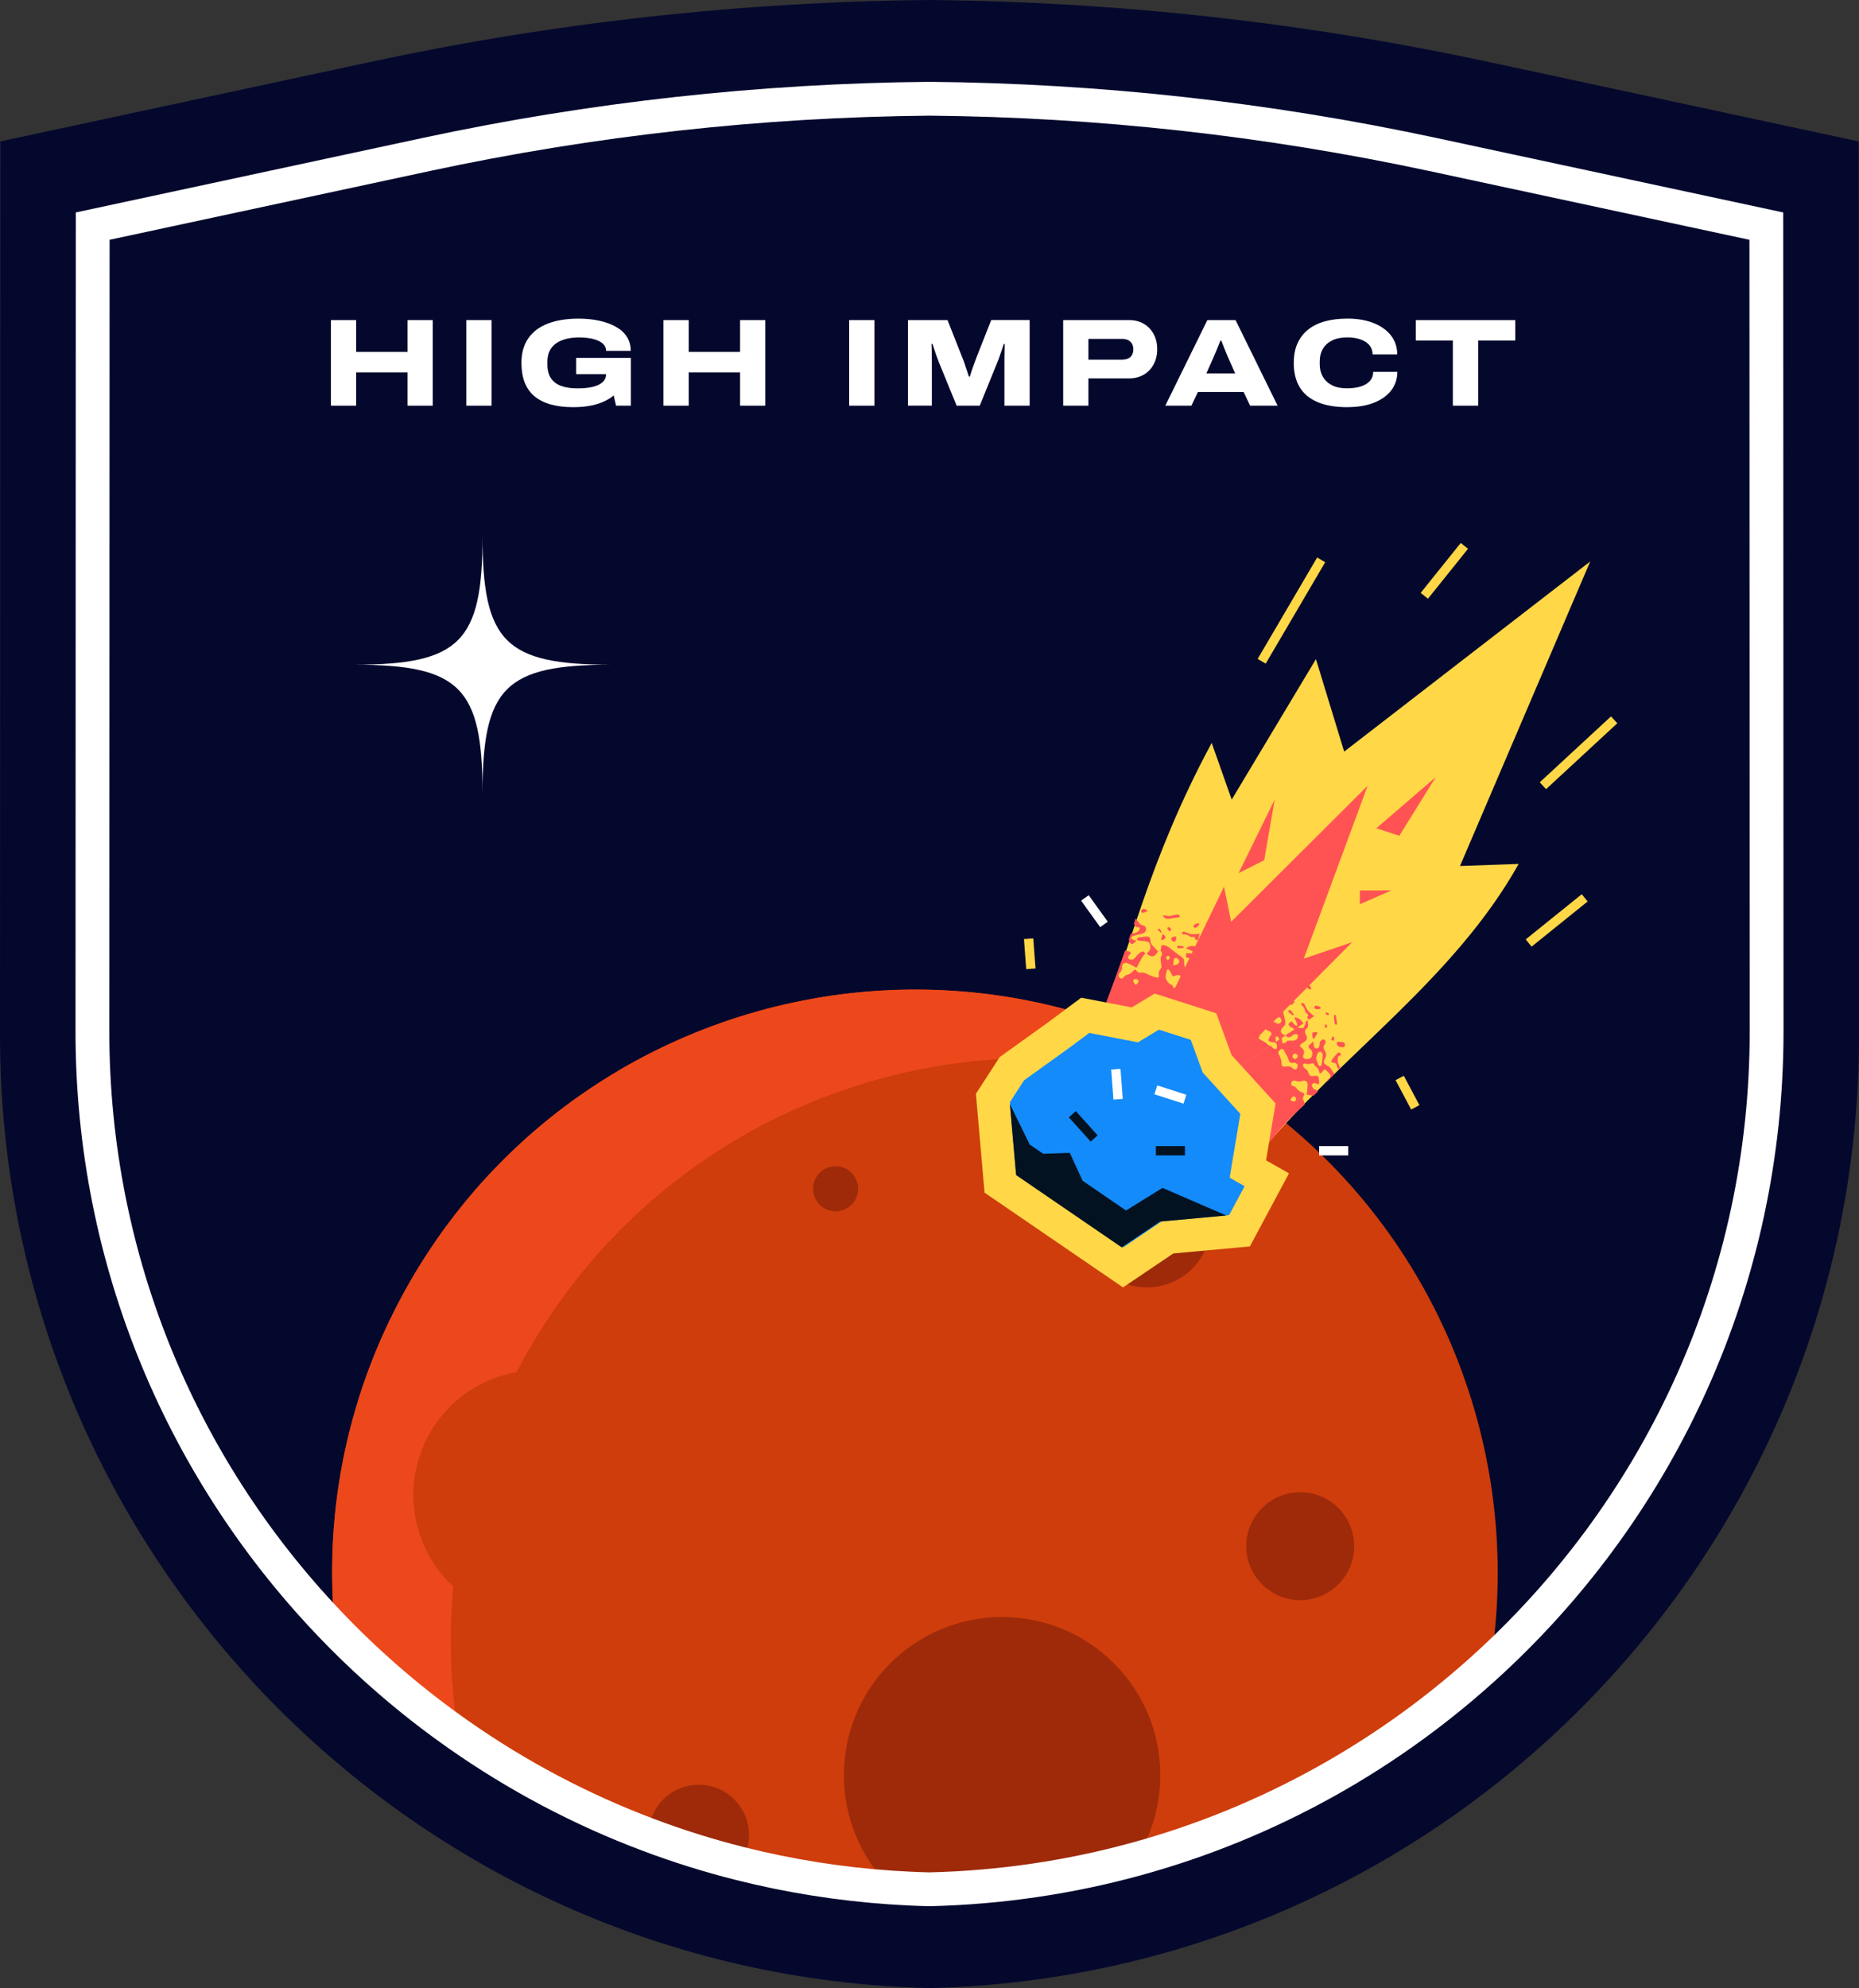 <?xml version="1.0" encoding="UTF-8"?><svg id="uuid-6d1c4ca0-2ca3-48ee-90f5-be84fce71f15" xmlns="http://www.w3.org/2000/svg" viewBox="0 0 910.91 974"><rect x="0" y="0" width="910.91" height="974" fill="#333333" stroke="none"/><g id="uuid-bc80a29f-bd27-499e-a015-4066b0ce0350"><path d="m910.75,69.28l-181.49-38.97C639.01,10.94,547.27.83,455.46,0c-91.81.83-183.55,10.94-273.8,30.31L.16,69.28,0,507.02c-.18,254.14,202.77,460.96,455.46,466.98,252.69-6.02,455.64-212.84,455.46-466.98l-.16-437.74Z" style="fill:#05082d; stroke-width:0px;"/><path d="m865.64,505.03c.09,122.16-51.93,232.18-135.07,309.03-48.67,45.01-108,78.65-173.79,96.69-32.38,8.89-66.32,14-101.32,14.84-6.37-.15-12.7-.45-18.99-.88-25.27-1.74-49.92-5.7-73.76-11.7-15.34-3.86-30.35-8.56-44.97-14.07-33.23-12.49-64.47-29.08-93.09-49.15-21.77-15.26-42.04-32.54-60.51-51.57t-.01-.01c-73.62-75.77-118.92-179.19-118.85-293.2l.14-394.23,163.46-35.1c81.28-17.44,163.9-26.55,246.58-27.3,82.68.75,165.3,9.86,246.58,27.3l163.46,35.1.14,394.23Z" style="fill:#05082d; stroke-width:0px;"/><path d="m236.44,262.63c0,51.9-11.12,63.02-63.02,63.02,51.9,0,63.02,11.12,63.02,63.02,0-51.9,11.12-63.02,63.02-63.02-51.9,0-63.02-11.12-63.02-63.02Z" style="fill:#fff; stroke-width:0px;"/><path d="m164.13,798.24c18.47,19.03,38.74,36.31,60.51,51.57,28.62,20.07,59.86,36.65,93.09,49.15,14.62,5.5,29.63,10.2,44.97,14.07,23.85,6,48.49,9.96,73.76,11.7,6.3.43,12.62.73,18.99.88,35-.84,68.94-5.95,101.32-14.84,65.78-18.05,125.12-51.69,173.79-96.69,15.84-102.51-25.39-208.49-111.5-272.56-.01,0-.02-.01-.03-.01-.98-.74-1.96-1.47-2.96-2.18-.5-.37-1-.73-1.5-1.07-.94-.68-1.9-1.36-2.85-2.02-1.15-.8-2.3-1.6-3.46-2.37-.51-.36-1.02-.71-1.54-1.03-.96-.65-1.92-1.28-2.9-1.91-.12-.08-.24-.16-.36-.24-1.13-.73-2.26-1.44-3.4-2.15-.38-.25-.76-.49-1.15-.72-1.17-.74-2.34-1.45-3.54-2.17-.05-.03-.1-.07-.15-.09-.71-.42-1.4-.85-2.12-1.26-.71-.41-1.41-.82-2.13-1.24-.77-.44-1.54-.88-2.31-1.31-.77-.43-1.54-.87-2.31-1.29-.02-.02-.03-.03-.05-.03-.1-.08-.21-.12-.3-.17-.01-.01-.03-.02-.04-.02-.51-.29-1.03-.58-1.54-.85-.13-.08-.25-.14-.38-.2-.63-.35-1.26-.68-1.9-1.02-1.69-.91-3.39-1.79-5.1-2.66-.73-.37-1.45-.73-2.19-1.1-.84-.41-1.68-.82-2.52-1.23-2.51-1.22-5.04-2.39-7.56-3.53-1.27-.56-2.54-1.13-3.81-1.67-1.09-.47-2.18-.93-3.28-1.38-1.1-.46-2.18-.9-3.29-1.35-.54-.23-1.07-.44-1.62-.65s-1.09-.42-1.63-.63c-1.11-.44-2.23-.87-3.34-1.28-1.47-.55-2.94-1.09-4.42-1.61h-.01c-2.71-.97-5.43-1.88-8.15-2.75-.64-.21-1.28-.41-1.92-.61-.69-.23-1.38-.44-2.07-.64-.62-.2-1.25-.38-1.87-.56-1.26-.38-2.52-.74-3.78-1.1h-.01c-.84-.24-1.68-.47-2.52-.69-.84-.23-1.68-.46-2.52-.67-.85-.22-1.68-.43-2.53-.65-1.96-.5-3.93-.97-5.9-1.42-10.52-2.42-21.1-4.21-31.7-5.41-3.02-.34-6.05-.63-9.07-.87-23.03-1.85-46.08-.87-68.65,2.8-2.75.44-5.48.93-8.21,1.47-3.3.63-6.58,1.32-9.84,2.07-3,.68-5.97,1.41-8.93,2.19-11.85,3.11-23.51,7-34.88,11.61-1.61.65-3.2,1.31-4.79,2-.94.4-1.89.8-2.83,1.23-.64.27-1.27.55-1.91.85-1.05.47-2.11.94-3.15,1.43-5.58,2.58-11.07,5.34-16.49,8.29-2.71,1.47-5.39,2.98-8.05,4.55-3.18,1.87-6.33,3.8-9.44,5.81-3.4,2.16-6.76,4.41-10.07,6.74-2.54,1.78-5.06,3.6-7.54,5.48-1.24.93-2.47,1.88-3.7,2.83-2.46,1.92-4.89,3.87-7.29,5.87-6,5-11.83,10.27-17.44,15.8-17.98,17.7-33.89,38.09-47.1,61-4.86,8.42-9.25,17-13.15,25.68-1.3,2.9-2.55,5.8-3.76,8.72-1.19,2.92-2.34,5.85-3.44,8.8-1.11,2.93-2.15,5.88-3.14,8.83-1,2.96-1.94,5.94-2.83,8.92-1.33,4.46-2.55,8.93-3.67,13.43h0c-.24,1-.48,1.98-.71,2.96-.17.71-.34,1.41-.49,2.12-.35,1.51-.67,3.02-.99,4.53-.14.65-.27,1.29-.4,1.94-.09.42-.17.86-.26,1.29-.16.79-.31,1.6-.47,2.4-.65,3.39-1.23,6.78-1.74,10.19-.26,1.69-.5,3.4-.73,5.1-.11.85-.22,1.7-.33,2.55-.22,1.7-.41,3.41-.59,5.11-.09.85-.17,1.69-.26,2.55h0c-.18,1.96-.36,3.92-.5,5.87-.04.53-.08,1.06-.12,1.6-.88,12.57-.91,25.15-.12,37.63.07,1.1.13,2.18.22,3.27v.04c.16,2.32.37,4.63.6,6.96h.01Z" style="fill:#ce3d0b; stroke-width:0px;"/><path d="m619.06,541.51s-.02-.01-.03-.01c-131.18-56.47-286.81-6.97-359.91,119.78-2.08,3.61-4.09,7.26-5.99,10.94-17.52,33.6-27.68,69.26-31.01,105.01-2.28,24.35-1.39,48.73,2.52,72.58-21.77-15.26-42.04-32.54-60.51-51.57-1.81-18.31-1.87-36.86-.09-55.36.01,0,0-.01,0-.01,1.31-13.63,3.63-27.24,6.95-40.73h0c1.12-4.5,2.33-8.98,3.67-13.44.89-2.98,1.83-5.96,2.83-8.92,1-2.95,2.04-5.9,3.14-8.84,1.1-2.95,2.25-5.88,3.44-8.8,1.2-2.92,2.45-5.82,3.76-8.72,3.91-8.68,8.29-17.26,13.15-25.68,13.22-22.91,29.12-43.29,47.1-61,5.61-5.53,11.44-10.8,17.44-15.8,2.4-2,4.83-3.96,7.29-5.87,1.23-.96,2.46-1.9,3.7-2.83,2.49-1.88,5-3.7,7.54-5.48,3.31-2.33,6.68-4.58,10.07-6.74,3.11-2.01,6.26-3.94,9.44-5.81,2.66-1.56,5.34-3.08,8.05-4.55,5.42-2.95,10.91-5.71,16.49-8.29,4.19-1.94,8.41-3.78,12.68-5.5,11.37-4.61,23.03-8.5,34.88-11.61,2.96-.78,5.94-1.51,8.93-2.19,3.27-.75,6.54-1.44,9.84-2.07,2.72-.53,5.46-1.02,8.21-1.47,22.56-3.67,45.62-4.64,68.65-2.8,3.03.24,6.06.53,9.07.87,10.6,1.19,21.19,2.98,31.7,5.4,4.5,1.03,8.99,2.17,13.47,3.44h.01c5.96,1.67,11.9,3.56,17.79,5.65h.01c5.9,2.08,11.77,4.38,17.57,6.89,10.18,4.37,20.2,9.4,30.03,15.06,1.42.82,2.84,1.66,4.24,2.51.05.02.1.06.15.09,1.19.72,2.37,1.43,3.54,2.17.39.23.77.47,1.15.72,1.14.71,2.27,1.42,3.4,2.15.12.08.24.16.36.24.98.63,1.94,1.26,2.9,1.91.52.33,1.03.67,1.54,1.03,1.16.77,2.31,1.56,3.46,2.37,2.49,1.73,4.94,3.48,7.35,5.29Z" style="fill:#ed481b; stroke-width:0px;"/><path d="m556.77,910.76c-32.38,8.89-66.32,14-101.32,14.84-6.37-.15-12.7-.45-18.99-.88-.88-.87-1.74-1.76-2.57-2.67-28.91-31.55-26.78-80.58,4.79-109.49,31.56-28.91,80.59-26.78,109.5,4.79,24.06,26.26,26.61,64.62,8.6,93.42Z" style="fill:#9e2a0a; stroke-width:0px;"/><path d="m362.7,913.02c-15.34-3.86-30.35-8.56-44.97-14.07.02-6.64,2.71-13.26,8-18.1,10.04-9.2,25.64-8.52,34.84,1.52,7.92,8.65,8.52,21.4,2.13,30.65Z" style="fill:#9e2a0a; stroke-width:0px;"/><circle cx="637.12" cy="757.49" r="26.43" transform="translate(-62.51 57.32) rotate(-4.91)" style="fill:#9e2a0a; stroke-width:0px;"/><path d="m416.9,590.53c-4.49,4.12-11.48,3.81-15.59-.68-4.12-4.49-3.81-11.48.68-15.59,4.49-4.12,11.48-3.81,15.59.68,4.12,4.49,3.81,11.48-.68,15.59Z" style="fill:#9e2a0a; stroke-width:0px;"/><circle cx="562.04" cy="599.48" r="31.29" transform="translate(-248.58 734.26) rotate(-56.29)" style="fill:#9e2a0a; stroke-width:0px;"/><circle cx="263.69" cy="732.42" r="61.12" transform="translate(-248.99 146.64) rotate(-21.39)" style="fill:#ce3d0b; stroke-width:0px;"/><path d="m865.64,505.03c.09,122.16-51.93,232.18-135.07,309.03-48.67,45.01-108,78.65-173.79,96.69-32.38,8.89-66.32,14-101.32,14.84-6.37-.15-12.7-.45-18.99-.88-25.27-1.74-49.92-5.7-73.76-11.7-15.34-3.86-30.35-8.56-44.97-14.07-33.23-12.49-64.47-29.08-93.09-49.15-21.77-15.26-42.04-32.54-60.51-51.57t-.01-.01c-73.62-75.77-118.92-179.19-118.85-293.2l.14-394.23,163.46-35.1c81.28-17.44,163.9-26.55,246.58-27.3,82.68.75,165.3,9.86,246.58,27.3l163.46,35.1.14,394.23Z" style="fill:none; stroke:#fff; stroke-miterlimit:10; stroke-width:16.57px;"/><path d="m617.03,565.23c40.21-48.57,95.42-85.38,127.12-141.99l-28.75,1.03,63.81-149.21-120.56,93.16-13.84-45.3-41.28,68.82-9.8-27.79c-32.24,59.86-40.46,105.03-52.33,128.76l75.63,72.52Z" style="fill:#ffd747; stroke-width:0px;"/><path d="m653.79,526.17c-.6-.97-1.21-1.94-1.83-2.89-1.23-1.7-4.55-1.57-2.75-4.57,2.14-3.61-2.23-4.53-.12-7,.33-.4.54-1.14.43-1.69-.07-.34-.96-.92-1.29-.82-.56.17-1.09.69-1.4,1.23-.26.46-.2,1.17-.28,1.76-.14.99-.76,1.56-1.62,1.46-1.33-.15-1.26-2.09-1.4-3.5-2.39,2.26-3.06,2.52-1.52,3.8,1.04.87,1.19,1.84.93,3.07-.37,1.83-2.03,1.99-3.38,1.74-1.05-.19-1.26-1.08-.9-1.92.64-1.51.36-2.72-1.05-3.64-.85-.53-.81-1.11-.13-1.65,1.81-1.43,4-1.95,2.34-4.86-.65-1.14-.43-2.04.36-2.72.82-.7.99-1.53.66-2.69-.13-.47.02-1.07.25-1.57l-1.35.91c.08.23.12.49.07.64-.28.78-.7,1.48-1.17,2.38-.86-.04-1.64.05-2.4-.11-.2-.04-.37-.11-.5-.21l-5.97,4.04c.21.08.41.19.6.33,1.95,1.44,2.81-.81,4.15-1.08,2.35-.4,1.91,3.52-1.44,3.22-.88-.07-1.76.09-2.63.15l.02.36c-.36.23-.71.55-1.1.67-.33.1-1.03-.02-1.03-.06-.03-.85-.27-1.71-.17-2.52l-3.45,2.33c.27.1.51.31.73.63.53.72.18,2.66-.36,2.59-.71-.07-1.48-.59-2-1.1-.24-.25-.33-.53-.3-.81l-17.52,11.84c3.89,5.76,7.15,12.33,9.71,19.38,1.22,3.54,2.37,7.16,3.21,10.83.47,1.82.81,3.66,1.15,5.43.12.78.28,1.61.38,2.34.34-.35.67-.69,1.01-1.04.12-.16.24-.32.39-.45.18-.16.36-.33.54-.49.49-.5.97-.99,1.46-1.49.14-.29.31-.59.54-.88,4.66-5.92,9.94-11.38,15.62-16.36-.03-.77-.19-1.54-.69-2.29-.3-.45-.11-1.5.24-2.04.55-.86.3-1.2-.47-1.49-3.37-1.23-2.67-2.76-4.54-3.21-.98-.22-1.29-.77-1.1-1.64.22-.96,1-1.23,1.91-1.1.42.06.82.4,1.23.42.69.03,1.47.09,2.07-.19,1.35-.64,2.78,0,2.81,1.55,0,1.57-.19,3.09-.42,4.64l-.4.09c.29.16.56.43.86.47.99.13,1.98.25,2.98.38.75-.78,1.49-1.57,2.24-2.35-.52-.22-1.04-.42-1.56-.6-1.04-.36-1.48-1.14-1.56-2.12-.09-1.02,1.05-1.43,2.13-.84.35.19.95.41,1.13.25.25-.22.21-.79.25-1.34-.36-2.85-.38-2.93-2.98-2.6-1.15.14-1.86-.25-2.19-1.37-.67-2.27-2.18-2.29-2.42-2.93-.17-.46-.43-1.01-.31-1.41.07-.25.85-.54,1.16-.4,1.06.47,2,.24,2.98-.1.3-.1.9-.09.97.06.69,1.53,2.64,2.14,2.81,4.11.06.71.57.9,1.12.36.56-.55,1.2-1.63,1.62-1.51.82.23,1.47,1.16,2.14,1.87.85.92.83,1.81-.03,2.55-.49.42-1.11.88-.97,1.53.14-.14.27-.29.41-.43,1.04-1.11,2.07-2.23,3.11-3.34Zm-21.56,12.89c.51-.81.69-1.47,1.12-1.73.7-.43,1.35-.17,1.61.67.27.85-.08,1.5-.91,1.68-.43.09-.96-.31-1.82-.61Zm2.84-20.46c-.57.34-1.19.28-1.56-.48-.42-.86,0-1.34.8-2.05.49.24,1.19.34,1.44.75.47.75-.06,1.42-.68,1.78Zm.89,3.1c-.19.72-.27,1.61-.75,2.13-.22.23-1.38-.06-1.78-.44-2.6-2.59-5.44,1.19-5.49-2.72.03-1.8-1.29-4-1.41-4.35-.43-.98.16-1.6.9-2.14.7-.51,1.31-.27,1.68.39.87,1.55,1.79,3.08,2.35,4.78.38,1.05.83,1.6,2.04,1.31.89-.21,1.63.09,2.45,1.05Zm12.16-5c-.06,1.67-.3,3.31-.58,4.91-.05.32-.49.76-.74.73-.36-.04-.71-.45-.87-.56-.23-.72-.3-1.2-.52-1.61-.82-1.63-.29-3,.34-4.3.2-.4,1-.71,1.46-.58.37.1.9.95.9,1.41Z" style="fill:#ff5353; stroke-width:0px;"/><path d="m655.61,518c-.27,1.33-.26,2.74.66,4.13.18.28.29.63.37.98-.25.28-.51.55-.77.82-.27-.48-.52-.97-.78-1.46,0-.05.05-1.66-1.53-1.79-2.7-.21-.1-2.55,1.55-4.43.82-.93,1.32-.81,2.12.4-.57.44-1.51.74-1.62,1.34Z" style="fill:#ff5353; stroke-width:0px;"/><path d="m655.24,510.37c-.09.47-.3.87-.18,1.14.21.47.59,1.13.95,1.23.8.23,1.63.32,2.4.21.33-.05.67-.71.69-1.16.02-.33-.51-1.05-.81-1.12-.97-.22-1.94-.22-3.06-.3Z" style="fill:#ff5353; stroke-width:0px;"/><path d="m643.9,508.95l1.66-2.88-.33-.49c-.77.15-2,.05-2.18.52-.27.71.18,1.81.31,2.74l.53.11Z" style="fill:#ff5353; stroke-width:0px;"/><path d="m654.53,497.4c-.07-.04-.32-.27-.42-.22-.22.11-.55.34-.53.57.09,1.21.23,2.42.42,3.62.03.22.42.63.6.65.23.02.61-.27.59-.45-.15-1.32-.4-2.66-.66-4.17Z" style="fill:#ff5353; stroke-width:0px;"/><polygon points="652.94 507.76 652.25 509.42 653.68 509.93 653.68 508.06 652.94 507.76" style="fill:#ff5353; stroke-width:0px;"/><path d="m651.12,496.3c-.62-.17-1.05-.27-1.47-.37.05.36-.01.9.15,1.05.29.27.75.35,1.12.37.09,0,.11-.53.2-1.06Z" style="fill:#ff5353; stroke-width:0px;"/><path d="m649.22,501.81c-.02.68-.03,1.12-.04,1.55.29.03.73.21.84.07.2-.27.26-.71.26-1.11,0-.08-.52-.26-1.05-.52Z" style="fill:#ff5353; stroke-width:0px;"/><path d="m634.14,504.43c-.2-.3-.41-.58-.67-.81-.33-.29-.93-.25-1.24-.54-.39-.37-.95-1.14-.83-1.37.3-.59.92-.99,1.47-1.38.06-.04,1.22,1.56,2.09,2.17.14.1.77-.22.75-.32-.17-1.09-.88-2.41-1.4-3.5l.36-.24c1.32.28,2.44.75,3.4,2.19.17.26.4.49.65.71l-4.59,3.1Z" style="fill:#ff5353; stroke-width:0px;"/><path d="m581.84,482.36c.17.22.42.37.76.43.71.09,1.63-.08,2.21-.51.45-.34-.61-1.91-1.46-2.17-.37-.12-.69-.12-.96,0l.98-4.05c.48.63,1.2,1.23,1.81,1.81.03.03.63-.37.8-.66.21-.36.25-.82.36-1.24l-.26-.24c.6-.65,1.15-1.36,1.85-1.91,2.69-2.07.35-5.21-1.12-3.31-.8,1.08.07,3.38-2.32,3.53-.23,0-.46.07-.67.15l1.69-7.01c.16-.02.33-.08.5-.19.66-.37,1.18-.95,1.83-1.48-.26-1-.41-1.82-.73-2.6-.06-.15-.27-.31-.48-.42l.38-1.59c.16.52.45,1.06.86,1.36,1.02.71,1.46,1.38,1.33,2.46-.12,1.03.33,1.84,1.59,2.22,1.62.46,2.1,1.24,2.13,2.13.03.89-.38,1.92-.58,3.06-.15.86.2,1.34,1.19,1.19,1.67-.23,2.75.37,3.25,1.98.28.88,1.01,1.44,1.95.92,1.19-.67,2.38-1.84,1.45-3.51-.63-1.11-1.4-1.82-2.8-1.79-2.06.11-1.73-.52-1.47-3.8,1.09.98,2.39,2.35,3.51,1.67.73-.47.83-1.31.24-2.19-.35-.52-.9-.97-1.02-1.49-.14-.61-.1-1.34.21-1.84.18-.29,1.28-.47,1.58-.26.48.31.85,1.08.87,1.6.08,1.65,1.08,1.97,2.21,2.4,1.13.44,2.41.94,2.81,3.1.61,3.6,3.23,1.39,5.46,2.26,2.57,1.09,5.38,2.4,7.46,3.63,1.21.66,2.35.47,3.33-.08.2-.11.12-1,.03-1.04-1.27-.54-1.35-1.31-1.07-2.27.07-.24-.02-.66-.2-.89-.57-.72-.76-1.34-.76-1.92-.03-.59.22-1.11.65-1.62.31-.37.42-.89.61-1.35.68.68.96,1.23,1.24,1.76.27.52.46,1,.59,1.44.26.88.29,1.6.29,2.26,0,1.31-.13,2.33,1.11,3.64.16.16.3.4.32.6.19,2.01-1.68,2.9-3.63,1.93-5.2-2.59-4.41-1.89-5.71-1.74.67,1.93.33,1.18,1.52,2.89-1.09-.03-1.96.21-2.58-.12-.94-.49-.52-1.39-.35-2.14.28-1.1-.3-1.91-1.67-2.28-1.06-.28-2.27-.73-3.1-.5-.43.12-.26,1.47-.37,2.25-.11.77-.67.91-1.16.31-1.41-1.56-3.42-.85-4.97-1.68-.15-.08-.64.28-.8.55-.55.89-1.13,1.62-2.28,1.99-.33.1-.75.82-.64,1.05.17.37.74.59,1.15.86.58.36,1.77-.56,3.73.84.98.66,1.73.65,2.61-.14,1.95-1.76,2.05-1.69,4.21.62.21.39.53.88.43,1.21-.07.24-.68.34-1.08.36-1.28.09-2,1.08-1.35,1.85.56.82,1.3,1.3,2.38,1.06,1.14-.26,2.34-.45,3.55-.46,1.45,0,1.92.57,1.93,1.88-.9.2-1.77.32-2.55.62-1.61.62-3.15,1.38-4.7,2.07-.28.12-.65.04-.97.06l.29-.29c-.64-1.38-1.11-2.99-2.03-4.16-.89-1.23-2.42-.93-3.15.38-.33.57-.98.99-1.54,1.37-.33.23-.78.16-1.16.39-.79.46-1.24,1.15-.9,2,.25.83.75,1.02,1.61.61.84-.4,1.32-.19,2-.02.68.12,1.55.38,3.26.06.79-.15,1.18,0,1.16,1.01-.02.63.36,1.61.84,1.83,1.7.76,2.18,2.31,2.8,3.82.46,1.02,1.1,1.95,1.74,2.85.39.55,1.16.61,1.48.03.7-1.31,1.76-1.88,3.16-2.16,1.1-.21,2.21-3.63,3.64-4.24,1.18-.48,2.01-1.12,1.67-2.35.81-.68,1.49-1.24,2.19-1.84.58.49,1.08,1,1.47,1.58.36.61.6,1.3.73,2.1.53,3.53,1.11,5.53,1.43,6.86.28,1.36.27,2.06-.36,2.78-1.29,1.44-2.53,2.68-.96,4.01.62.52,1.47,1.03,2.15.3.4-.44.83-.66,1.3-.75l-5.04,3.41c.25-.9-.68-1.84-1.38-1.69-.16.04-.36.42-.36.65.01.68.09,1.36.16,2.11l-.26.18c-.76-.08-1.49-.09-2.17-.24-.44-.1-1.12-.39-1.15-.68-.06-.51.25-1.11.46-1.65.18-.47,1.96-1.61.18-2.77-.34-.19-.7-.38-1.07-.47-1.01-.25-1.02-.82-.72-1.66.25-.71.43-1.48.46-2.24.03-.69-.57-.94-1.05-.57-1.37,1.02-3.03,1.77-3.25,3.88-.13,1.25-.14,2.33.68,3.25-.78.76-.7,1.32.19,1.74.93.49,1.85,1.01,2.77,1.57.37.23.64.6,1,.85.33.23.67.56,1.02.79l-17.05,11.52c-3.91-5.74-8.33-10.78-13.48-14.7l-.46-.4c-.15-.14-.32-.29-.39-.3-.18-.1-.35-.2-.52-.31-.17-.11-.33-.23-.5-.35-.14-.13-.31-.26-.61-.38-.51-.25-1.01-.52-1.51-.8-.22-.15-.53-.28-.86-.41l-.96-.4c-2.46-1.14-5.76-2.08-9.1-2.96l4.96-20.56Zm42.13,18.19c.67.31,1.32.76,2.03.9,1.77.35,2.46-1.55,1.34-2.82-.53-.59-1.11-.24-1.57.2-.2.19-.43.35-.74.44l-1.06,1.28Zm-.4-3.74c.79-.07,1.42.06,1.58-.17.23-.33.12-.92.16-1.4-.46-.04-1.04-.27-1.33-.07-.27.19-.22.84-.4,1.64Zm-19.39-2.37c-.23.44-.06,1.09-.08,2.03.87-.21,1.52-.16,1.84-.46.62-.58.59-1.3-.07-1.87-.64-.55-1.31-.43-1.69.3Zm-9.6-17.26c-.46-.12-1.06.28-1.59.44-.13,1.06-.12,1.69.77,2.01.79.27,1.27-.04,1.48-.68.23-.67.2-1.56-.67-1.77Zm9.71-3.59c.45.2.84.55,1.5,1.01.2,0,.76.12,1.08-.06.22-.13.28-.75.11-1.04-.86-1.44-1.8-3.07-2.94-4.32-.32-.37-1.33-.71-1.68-.56-.45.19-.87.94-.75,1.39.39,1.46.9,2.78,2.67,3.59Zm-17.63,7.19c-.19.89-.2,1.74.77,2.16.33.14,2.67,1.09,3.84,2.31,2.49,2.82,2.18-1.83,5.75-1.55.53.04,1.63-.55,1.65-.85.03-.68-.47-1.37-.78-2.07-1.23-.21-1.98.04-2.5.77-.73,1.01-1.37.84-2.35.35-1.56-.76-3.2-1.41-4.87-1.99-.72-.22-1.34.02-1.51.87Z" style="fill:#ff5353; stroke-width:0px;"/><path d="m617.77,487.58c.67,3.2,1.93,3.86,4.98,2.81-.24-4.5-.67-5.14.75-6.98.72-.94.33-1.96-.94-2.6-2.76-1.45-3-2.8-4.62-1.44.77.81,1.47,1.65,2.29,2.37,1,.88,2.23,1.74,1.77,3.1-.49,1.52-1.5,2.64-3.29,2.61-.3,0-.63.08-.94.12Z" style="fill:#ff5353; stroke-width:0px;"/><path d="m638.86,491.59c.25.12.38.6.58.92.52.92.88,1.99,1.55,2.74.83.93,2.08,1.74,2.96,2.56l-2.61,1.76c-.31-.38-.62-.77-.96-1.19,1.08-.68.64-1.47-.43-2.25-.81-.55-.05-1.95-2.09-3.63-.23-.18-.2-.72-.29-1.1.43.05.9,0,1.29.2Z" style="fill:#ff5353; stroke-width:0px;"/><path d="m611.53,463.58c-1.58-.57-2.09-.38-2.08.91.03,2.59-.51,6.07,1.91,4.67,1.43-.86,2.54.72,2.59.76.81.44,1.62.9,2.45,1.28.12.05.36-.32.55-.5-.73-.59-1.42-1.38-2.23-1.74-1.83-.89-2.81-1.96-3.57-3.28-.35-.58.23-1.39.38-2.1Z" style="fill:#ff5353; stroke-width:0px;"/><path d="m621.83,466.76c-.27-2.06-2.1-3.88-4.46-4.12-1.83-.15-3.43.38-5.42.7,1.73,1.16,2.98,1.56,4.15,1.24,1.71-.51,3.36.04,5.01,1.72.19.19.51.31.76.47h-.05Z" style="fill:#ff5353; stroke-width:0px;"/><path d="m635.93,478.33c-.33,1.72.3,2.8,1.63,3.53,1.28.81,2.52,1.76,3.8,2.62.31.21.7.23,1.06.33-.11-.88.11-1.36-1.03-2.1-.95-.61-2-1.04-2.85-1.76-.9-.67-1.63-1.62-2.62-2.63Z" style="fill:#ff5353; stroke-width:0px;"/><path d="m621.68,459.25c.64.71,1.15,1.55,1.9,2.09.81.58,1.7,1.18,2.49,1.71.66.49,1.33.96,2.02,1.39.44.28,1.12.04,1.69.05-.55-.87-.47-1.05-.96-1.5-.55-.45-1.26-1.07-5.14-3.26-.54-.3-1.1-.54-1.64-.81l-.35.32Z" style="fill:#ff5353; stroke-width:0px;"/><path d="m605.24,459.62c.28.44.4.89.68,1.03.51.25,1.29.54,1.65.4.82-.31,1.58-.79,2.13-1.35.24-.24.03-.97-.3-1.34-.24-.27-1.19-.53-1.48-.4-.95.42-1.73,1.03-2.69,1.66Z" style="fill:#ff5353; stroke-width:0px;"/><path d="m595.39,465.91l-.72-3.32-.58-.16c-.47.61-1.46,1.39-1.27,1.85.28.68,1.37,1.27,2.11,1.89l.47-.26Z" style="fill:#ff5353; stroke-width:0px;"/><path d="m634.43,490.93c-1.01-1.06-2.4-1.45-2.78-.72-.21.4-.1,1.24.18,1.69.48.76,1.21.48,2.6-.97Z" style="fill:#ff5353; stroke-width:0px;"/><path d="m595.43,450.14c-.07.02-.42.02-.46.12-.09.24-.17.62,0,.77.91.84,1.84,1.57,2.84,2.42.18.15.77.23.91.12.19-.13.28-.6.13-.74-1.06-.96-2.18-1.8-3.41-2.7Z" style="fill:#ff5353; stroke-width:0px;"/><path d="m629.83,485.46l-2.18,1.52.06.43c.78.13,1.83.61,2.28.31.44-.28.25-1.38.32-2.13l-.48-.14Z" style="fill:#ff5353; stroke-width:0px;"/><path d="m647.28,493.89c-.85-1.1-2.54-1.54-3.2-.83-.13.14-.03.84.15.98.77.6,2.29.5,3.06-.15Z" style="fill:#ff5353; stroke-width:0px;"/><path d="m631.33,471.65c-.4-.86-.58-1.6-1.06-2.12-.27-.29-1.1-.33-1.54-.23-.3.07-.53.56-.5.91.02.23.55.64.9.8.54.24,1.11.33,2.21.64Z" style="fill:#ff5353; stroke-width:0px;"/><path d="m634,496.96c-.56-.71-1.12-1.44-1.75-2.09-.13-.13-.68-.04-.83.13-.15.17-.15.73,0,.86.64.58,1.39,1.06,2.07,1.6l.52-.51Z" style="fill:#ff5353; stroke-width:0px;"/><path d="m633.49,486.74c1.68-.18,1.41.43,1.34-1.91-.69-.13-1-.28-1.12-.11-.12.17-.07.69-.22,2.02Z" style="fill:#ff5353; stroke-width:0px;"/><polygon points="601.52 459.02 602.17 460.74 603.67 460.24 602.3 458.75 601.52 459.02" style="fill:#ff5353; stroke-width:0px;"/><path d="m630.22,484.47c.31-2.51.36-1.85-.33-2.53-.53.56-.5-.12-.17,2.43l.5.1Z" style="fill:#ff5353; stroke-width:0px;"/><path d="m592.11,451.66c-.58.3-.96.5-1.34.7.28.25.59.7.82.7.4,0,.8-.25,1.1-.49.07-.06-.28-.46-.58-.91Z" style="fill:#ff5353; stroke-width:0px;"/><path d="m594.48,456.97c.45.52.74.84,1.03,1.17.24-.16.7-.31.68-.49-.03-.34-.3-.73-.57-1.02-.06-.06-.57.16-1.14.34Z" style="fill:#ff5353; stroke-width:0px;"/><path d="m585.05,469.05c-.35-.08-.69-.15-1.03-.14-.44.01-.85.45-1.28.44-.54,0-1.47-.19-1.54-.44-.17-.63.02-1.35.16-2.01.02-.07,1.94.32,2.99.18.17-.02.42-.68.34-.74-.85-.69-2.26-1.17-3.37-1.62l.11-.42c1.16-.68,2.3-1.11,3.96-.69.3.08.62.09.95.08l-1.3,5.38Z" style="fill:#ff5353; stroke-width:0px;"/><path d="m538.08,501.32l.37-.07c.3-.08.69-.13,1.1-.18l1.2-.16,1.2-.17,1.32-.11c3.45-.39,7.35-.41,11.15-.41,7.71.18,15.56,1.1,22.47,2.72l4.82-20c-.42.06-.89.05-1.3.1-.44.06-.89-.03-1.32.05-1.07.21-2.1.44-3.15.73-.97.27-1.42-.11-1.34-1.2-1.26-.17-1.99-.99-2.74-2.03-1.27-1.73-.49-3.36-.13-5.05.13-.61.74-.82,1.18-.27.48.6.86,1.3,1.15,2,.34.83.74,1.26,1.67.79.34-.17.74-.27,1.12-.34,2.12-.36,1.56,1.69,1.75,2.15.21.54.38,1.19.78,1.53.22.19.92-.05,1.32-.28.61-.35,1.16-.83,1.78-1.29l.07-.31c-.55-.5-1.08-.95-1.55-1.44-.15-.16-.27-.58-.17-.72.42-.59,1.74-.52,2.17.31l1.43-5.92c-.28.39-.45.84-.45,1.43,0,1-.98,1.2-1.79,1.23-2.06.09-1.97-1.66-1.98-3.59-.04-1.96-1.81-1.94-7.11-6.49-1.21-.98-2.5-1.31-3.97-1.33-.15.91-.3,1.77-.48,2.81,1.03.74.82,1.77.24,2.89-.69,1.37.68,4.76-.01,5.61-.88,1.1-1.33,2.21-1,3.68.14.65-.5,1.09-1.17.89-1.09-.34-2.22-.57-3.25-1.05-1.5-.66-2.86-1.72-4.71-1.26-.53.12-1.45-.42-1.83-.93-.61-.82-1.02-.69-1.57-.09-2.36,2.67-3.55,1.5-4.64,3.09-.55.83-1.19.94-1.94.44-.82-.56-.79-1.38-.34-2.18.21-.37.67-.61.83-.99.28-.64.62-1.34.57-2-.11-1.49,1-2.6,2.46-2.08,1.47.52,2.82,1.31,4.19,2.06l-.05.41c.25-.21.6-.38.75-.65.81-1.5,1.55-3.04,2.42-4.52.42-.71,1.03-1.36,1.59-2.05-.81-1.05-1.52-1.2-2.64-.3-.93.75-1.75,1.64-2.5,2.55-.71.85-1.59.93-2.53.68-.98-.27-.96-1.49-.03-2.29.3-.26.72-.74.63-.97-.12-.31-.66-.47-1.16-.71-.73-.18-1.26-.3-1.68-.35-1.68,4.78-3.42,9.53-5.12,14.27-2.57,7.16-5.31,14.25-8.06,21.35Zm36.93-29.98c.04-.27.11-.54.13-.82.05-.64.25-1.29,1.03-1.19,1.67.22,2.42,2.11.87,3.02-.62.36-1.4.45-2.11.66,0,0-.05-1.67.08-1.67Zm-3.62-2.34c.09-.35.67-.58,1.05-.86.29.37.76.73.8,1.13.03.28-.52.59-1.08,1.19-.39-.7-.85-1.14-.77-1.46Zm-14.84,10.64c.9.04,1.39.59,1.26,1.43-.07.44-.63.8-1.23,1.5-.59-.76-1.14-1.16-1.24-1.65-.15-.81.32-1.32,1.21-1.28Z" style="fill:#ff5353; stroke-width:0px;"/><path d="m559.4,457.45c-5.42,1.16-4.43,1.23-5.34,2.18,1.64,1.04.93.71,2.85,1.31-.85.65-1.37,1.37-2.05,1.5-1.01.22-1.24-.71-1.5-1.43-.08-.22-.19-.39-.3-.54.34-1,.68-2,1.01-3,.67-.13,1.35-.26,2.02-.38,1.3-.23,2.04-1.08,2.45-2.12.08-.21-.49-.86-.58-.84-1.25.35-1.76-.2-2.09-1.13-.04-.11-.14-.23-.25-.34.27-.88.54-1.76.8-2.63,1.61,1.46,1.63,3.06,3.97,3.4.21.03.46.13.58.27,1.31,1.46.47,3.32-1.56,3.76Z" style="fill:#ff5353; stroke-width:0px;"/><path d="m561.87,467.19c2.5,2.06,3.92,1.66,5.55-1.09-3.01-3.26-3.7-3.44-3.76-5.77-.03-1.18-.94-1.67-2.26-1.47-2.93.56-3.91-.35-4.34,1.72,1.06.16,2.1.39,3.14.45,1.28.05,2.72.09,3.2,1.36.56,1.46.5,2.97-.89,4.12-.24.2-.43.45-.65.67Z" style="fill:#ff5353; stroke-width:0px;"/><path d="m580.02,456.42c.26-.07.66.2,1,.3.98.3,1.95.86,2.94.94,1.22.12,2.68-.13,3.86-.13l-.74,3.06c-.48-.07-.97-.15-1.5-.23.34-1.23-.5-1.51-1.81-1.36-.95.14-1.36-1.39-3.9-1.25-.28.01-.61-.41-.91-.63.35-.25.65-.59,1.06-.71Z" style="fill:#ff5353; stroke-width:0px;"/><path d="m569.69,448.38c.79,1.54,1.89,1.98,3.28,1.7,1.42-.29,2.9-.47,4.37-.64.35-.05.65-.3.97-.45-.63-.59-.77-1.09-2.05-.89-1.06.18-2.07.61-3.13.66-1.04.06-2.13-.22-3.44-.37Z" style="fill:#ff5353; stroke-width:0px;"/><path d="m576.39,458.86c-1.41-.14-2.68.5-2.5,1.3.1.42.72.99,1.21,1.14.84.25,1.19-.44,1.29-2.44Z" style="fill:#ff5353; stroke-width:0px;"/><path d="m569.59,457.78l-.66,2.56.31.3c.65-.39,1.72-.68,1.86-1.2.14-.5-.67-1.23-1.08-1.86l-.43.2Z" style="fill:#ff5353; stroke-width:0px;"/><path d="m587.68,452.41c-1.35-.23-2.87.59-2.89,1.56,0,.2.54.64.75.62.96-.09,2-1.18,2.14-2.18Z" style="fill:#ff5353; stroke-width:0px;"/><path d="m562.48,446.24c-.78-.46-1.33-.91-1.97-1.02-.36-.06-.98.42-1.24.78-.18.24-.07.77.15,1.02.15.17.77.16,1.1.07.53-.14.99-.45,1.95-.85Z" style="fill:#ff5353; stroke-width:0px;"/><path d="m579.97,463.67c-.88-.15-1.75-.33-2.64-.4-.18-.01-.53.42-.53.65,0,.22.36.65.55.65.85,0,1.7-.11,2.56-.18l.05-.72Z" style="fill:#ff5353; stroke-width:0px;"/><path d="m573.04,456.39c1.12-1.28,1.29-.66-.21-2.3-1.17.78-1.25.2.21,2.3Z" style="fill:#ff5353; stroke-width:0px;"/><path d="m569.27,456.77c-1.3-2.14-.86-1.68-1.78-1.74-.04.78-.44.21,1.36,1.97l.42-.24Z" style="fill:#ff5353; stroke-width:0px;"/><polygon points="662.53 461.61 638.84 469.65 670.14 384.95 603.27 451.6 599.77 434.4 568.77 498.52 599.28 525.25 662.53 461.61" style="fill:#ff5353; stroke-width:0px;"/><polygon points="619.46 421.43 606.9 427.77 624.58 391.74 619.46 421.43" style="fill:#ff5353; stroke-width:0px;"/><polygon points="574.93 614.08 612.45 610.64 631.6 574.84 620.38 568.46 625.04 540.59 603.47 516.89 595.99 496.42 565.79 486.75 554.54 493.55 529.8 488.78 513.72 500.74 489.86 517.86 478.19 535.86 482.43 584.29 550.27 630.72 574.93 614.08" style="fill:#ffd747; stroke-width:0px;"/><rect x="604.02" y="296.89" width="57.61" height="4.57" transform="translate(54.52 693.56) rotate(-59.6)" style="fill:#ffd747; stroke-width:0px;"/><rect x="749.7" y="366.52" width="47.56" height="4.57" transform="translate(-44.76 623.3) rotate(-42.77)" style="fill:#ffd747; stroke-width:0px;"/><rect x="745.14" y="448.66" width="35.27" height="4.57" transform="translate(-114.12 578.37) rotate(-38.86)" style="fill:#ffd747; stroke-width:0px;"/><rect x="692.05" y="277.37" width="31.37" height="4.57" transform="translate(46.58 656.45) rotate(-51.24)" style="fill:#ffd747; stroke-width:0px;"/><rect x="646.38" y="561.49" width="14.26" height="4.57" style="fill:#fff; stroke-width:0px;"/><rect x="502.26" y="459.91" width="4.57" height="14.77" transform="translate(-33.44 38.92) rotate(-4.28)" style="fill:#ffd747; stroke-width:0px;"/><rect x="687.38" y="527.18" width="4.57" height="16.3" transform="translate(-170.41 385.36) rotate(-27.93)" style="fill:#ffd747; stroke-width:0px;"/><rect x="533.99" y="438.37" width="4.57" height="15.99" transform="translate(-159.74 397.46) rotate(-35.75)" style="fill:#fff; stroke-width:0px;"/><polygon points="703.48 380.76 674.4 405.77 685.66 409.46 703.48 380.76" style="fill:#ff5353; stroke-width:0px;"/><polygon points="681.79 436.23 666.33 436.23 666.33 443 681.79 436.23" style="fill:#ff5353; stroke-width:0px;"/><polygon points="609.85 581.13 602.27 595.29 569.31 598.32 550.33 611.11 497.92 575.24 494.83 540 501.8 529.25 523.23 513.87 533.75 506.05 557.59 510.66 567.87 504.44 583.48 509.44 589.34 525.45 607.75 545.68 602.52 576.96 609.85 581.13" style="fill:#138bfb; stroke-width:0px;"/><polygon points="504.58 560.74 511.19 565.26 524.17 564.77 530.48 578.47 551.74 593.02 569.63 581.97 600.92 595.49 568.38 598.48 549.64 611.11 497.88 575.69 494.83 540.9 504.58 560.74" style="fill:#031221; stroke-width:0px;"/><rect x="566.37" y="561.49" width="14.26" height="4.57" style="fill:#031221; stroke-width:0px;"/><rect x="545.04" y="523.79" width="4.57" height="14.77" transform="translate(-38.12 42.33) rotate(-4.28)" style="fill:#fff; stroke-width:0px;"/><rect x="571.22" y="528.75" width="4.57" height="14.98" transform="translate(-112.6 917.99) rotate(-72.17)" style="fill:#fff; stroke-width:0px;"/><rect x="528.5" y="543.84" width="4.57" height="15.99" transform="translate(-232.9 496.75) rotate(-41.99)" style="fill:#031221; stroke-width:0px;"/><path d="m162.15,198.75v-41.93h12.37v15.6h25.17v-15.6h12.37v41.93h-12.37v-16.33h-25.17v16.33h-12.37Z" style="fill:#fff; stroke-width:0px;"/><path d="m228.51,198.75v-41.93h12.37v41.93h-12.37Z" style="fill:#fff; stroke-width:0px;"/><path d="m280.98,199.48c-8.49,0-14.86-1.79-19.11-5.36-4.25-3.57-6.37-9.02-6.37-16.33,0-4.75,1.11-8.75,3.32-11.97,2.21-3.23,5.41-5.66,9.6-7.28,4.18-1.62,9.2-2.44,15.05-2.44,3.62,0,6.98.33,10.09,1,3.11.67,5.83,1.66,8.17,2.96,2.34,1.3,4.14,2.94,5.42,4.91,1.28,1.97,1.92,4.28,1.92,6.92h-12.07c0-1.14-.36-2.12-1.07-2.96-.71-.83-1.68-1.51-2.89-2.04-1.22-.53-2.6-.92-4.14-1.19-1.54-.26-3.17-.4-4.88-.4-2.44,0-4.63.24-6.58.73-1.95.49-3.62,1.23-5,2.22-1.38,1-2.43,2.22-3.14,3.69-.71,1.46-1.07,3.17-1.07,5.12v1.46c0,2.76.57,5.01,1.71,6.73,1.14,1.73,2.8,3,5,3.81,2.19.81,4.88,1.22,8.04,1.22,2.88,0,5.37-.25,7.47-.76,2.09-.51,3.7-1.27,4.81-2.29,1.12-1.02,1.68-2.19,1.68-3.54v-.37h-14.63v-7.98h26.81v23.4h-7.25l-1.16-5c-1.58,1.3-3.38,2.38-5.39,3.23-2.01.85-4.22,1.48-6.61,1.89-2.4.41-4.98.61-7.74.61Z" style="fill:#fff; stroke-width:0px;"/><path d="m325.1,198.75v-41.93h12.37v15.6h25.17v-15.6h12.37v41.93h-12.37v-16.33h-25.17v16.33h-12.37Z" style="fill:#fff; stroke-width:0px;"/><path d="m416.09,198.75v-41.93h12.37v41.93h-12.37Z" style="fill:#fff; stroke-width:0px;"/><path d="m444.91,198.75v-41.93h19.38l7.19,18.22c.32.73.68,1.67,1.07,2.8.38,1.14.77,2.31,1.16,3.5s.74,2.27,1.07,3.2h.43c.24-.85.56-1.85.95-2.99.38-1.14.79-2.29,1.22-3.44.43-1.16.8-2.18,1.13-3.08l7.19-18.22h18.83v41.93h-12.37v-21.63c0-.85,0-1.81.03-2.86.02-1.06.05-2.09.09-3.11.04-1.01.06-1.89.06-2.62h-.49c-.24.77-.55,1.69-.91,2.74-.37,1.06-.72,2.1-1.07,3.14-.35,1.04-.68,1.94-1.01,2.71l-8.78,21.63h-11.33l-8.84-21.63c-.41-1.06-.8-2.13-1.19-3.23-.39-1.1-.73-2.12-1.04-3.08-.3-.95-.56-1.72-.76-2.29h-.49c.04.57.07,1.32.09,2.25.02.93.04,1.95.06,3.05.02,1.1.03,2.19.03,3.29v21.63h-11.7Z" style="fill:#fff; stroke-width:0px;"/><path d="m520.96,198.75v-41.93h32.3c2.76,0,5.17.61,7.22,1.83s3.66,2.89,4.81,5.03,1.74,4.6,1.74,7.4-.59,5.29-1.77,7.46c-1.18,2.17-2.8,3.86-4.88,5.06s-4.49,1.8-7.25,1.8h-19.81v13.35h-12.37Zm12.37-22.55h16.39c1.83,0,3.22-.44,4.17-1.31.95-.87,1.43-2.12,1.43-3.75,0-1.1-.22-2.02-.67-2.77-.45-.75-1.08-1.33-1.89-1.74-.81-.41-1.83-.61-3.05-.61h-16.39v10.18Z" style="fill:#fff; stroke-width:0px;"/><path d="m571,198.75l20.6-41.93h13.83l20.6,41.93h-13.47l-3.17-6.7h-22.43l-3.17,6.7h-12.8Zm20.11-15.78h14.14l-3.78-8.53c-.16-.37-.39-.9-.67-1.62-.28-.71-.59-1.46-.91-2.25-.33-.79-.61-1.52-.85-2.19s-.45-1.17-.61-1.49h-.43c-.29.73-.63,1.58-1.04,2.56-.41.98-.78,1.91-1.13,2.8-.35.89-.66,1.62-.94,2.19l-3.78,8.53Z" style="fill:#fff; stroke-width:0px;"/><path d="m660.27,199.48c-5.85,0-10.72-.82-14.62-2.47-3.9-1.65-6.83-4.07-8.78-7.28-1.95-3.21-2.93-7.19-2.93-11.94,0-6.95,2.24-12.3,6.73-16.06,4.49-3.76,11.04-5.64,19.65-5.64,4.79,0,9.02.72,12.68,2.16,3.66,1.44,6.51,3.47,8.56,6.09,2.05,2.62,3.08,5.72,3.08,9.29h-12.07c0-1.75-.52-3.24-1.55-4.48-1.04-1.24-2.49-2.19-4.36-2.86-1.87-.67-4.04-1-6.52-1-2.93,0-5.38.5-7.38,1.49s-3.5,2.37-4.54,4.11c-1.04,1.75-1.55,3.78-1.55,6.09v1.52c0,2.32.52,4.36,1.55,6.12,1.04,1.77,2.54,3.15,4.51,4.14,1.97,1,4.38,1.49,7.22,1.49,2.68,0,4.99-.31,6.92-.94,1.93-.63,3.41-1.55,4.45-2.77,1.04-1.22,1.55-2.68,1.55-4.39h11.82c0,3.45-1,6.48-2.99,9.08-1.99,2.6-4.8,4.62-8.44,6.06-3.64,1.44-7.97,2.16-13.01,2.16Z" style="fill:#fff; stroke-width:0px;"/><path d="m711.89,198.75v-31.93h-18.16v-9.99h48.75v9.99h-18.16v31.93h-12.43Z" style="fill:#fff; stroke-width:0px;"/></g></svg>